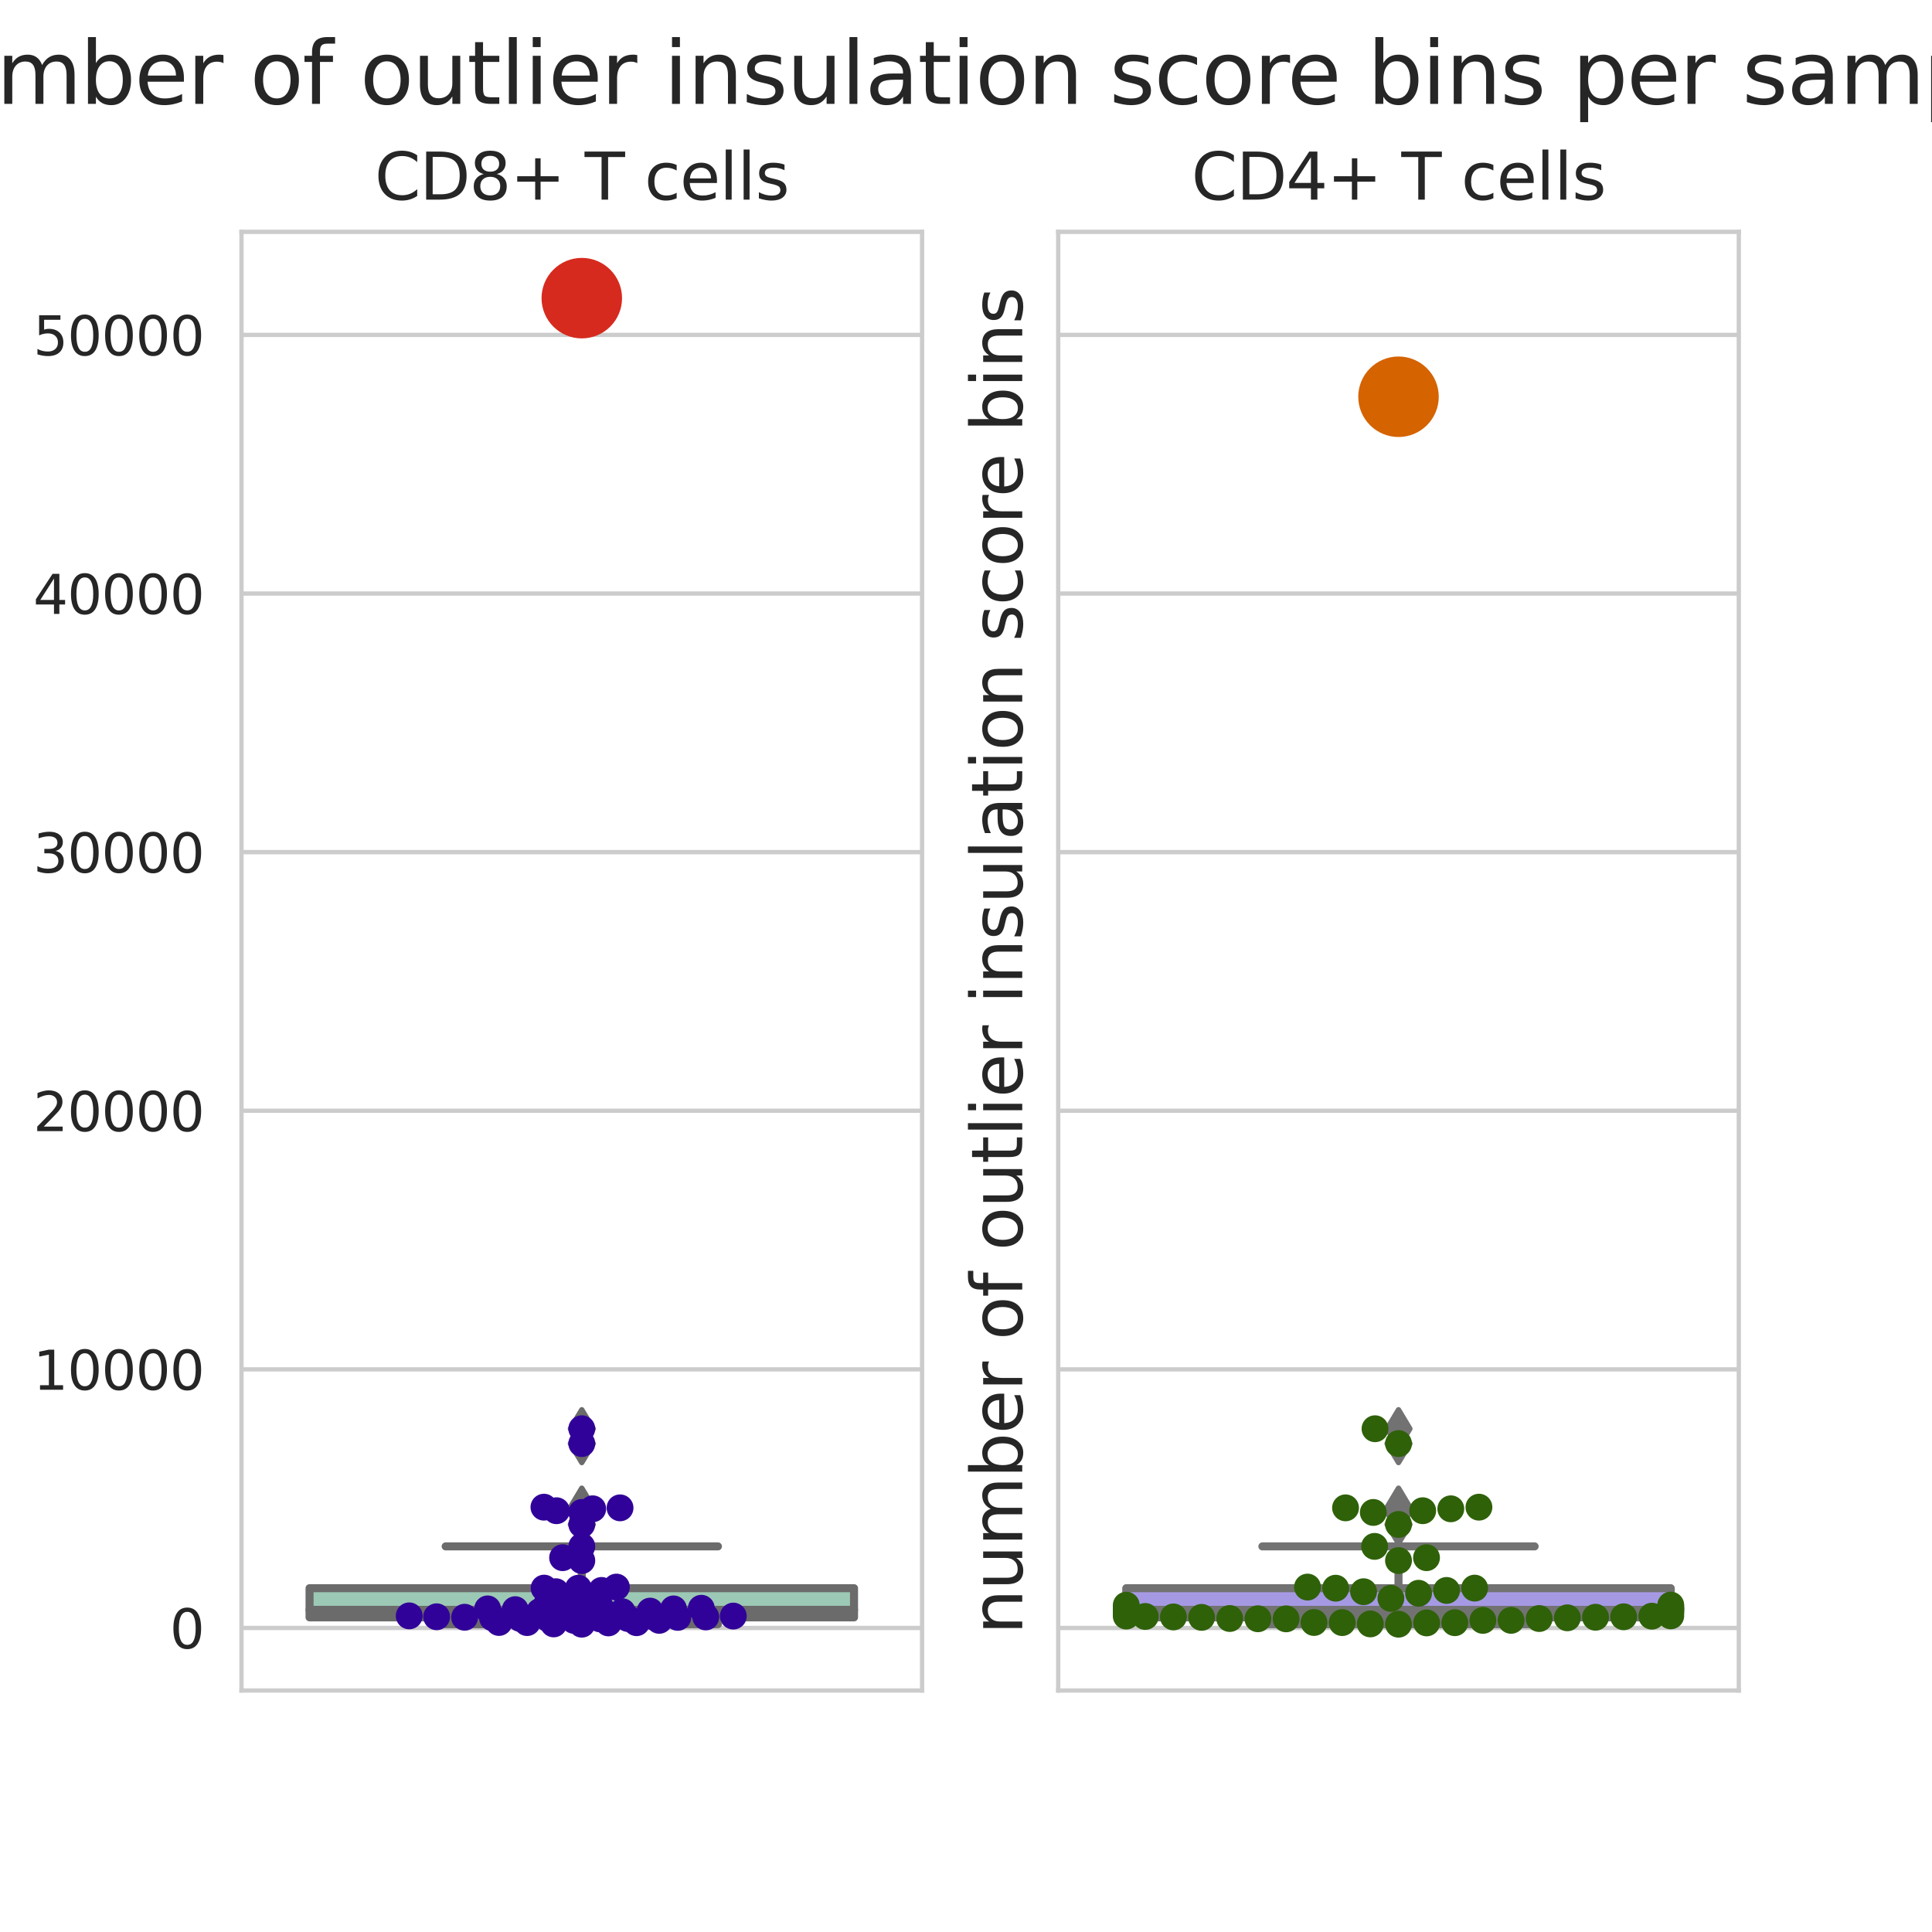 <?xml version="1.0" encoding="utf-8" standalone="no"?>
<!DOCTYPE svg PUBLIC "-//W3C//DTD SVG 1.1//EN"
  "http://www.w3.org/Graphics/SVG/1.1/DTD/svg11.dtd">
<svg xmlns:xlink="http://www.w3.org/1999/xlink" width="360pt" height="360pt" viewBox="0 0 360 360" xmlns="http://www.w3.org/2000/svg" version="1.1">
 <defs>
  <style type="text/css">*{stroke-linejoin: round; stroke-linecap: butt}</style>
 </defs>
 <g id="figure_1">
  <g id="patch_1">
   <path d="M 0 360 
L 360 360 
L 360 0 
L 0 0 
z
" style="fill: #ffffff"/>
  </g>
  <g id="axes_1">
   <g id="patch_2">
    <path d="M 45 315 
L 171.818 315 
L 171.818 43.2 
L 45 43.2 
z
" style="fill: #ffffff"/>
   </g>
   <g id="matplotlib.axis_1">
    <g id="xtick_1"/>
   </g>
   <g id="matplotlib.axis_2">
    <g id="ytick_1">
     <g id="line2d_1">
      <path d="M 45 303.349 
L 171.818 303.349 
" clip-path="url(#pcfc3c766c3)" style="fill: none; stroke: #cccccc; stroke-width: 0.8; stroke-linecap: round"/>
     </g>
     <g id="text_1">
      <!-- 0 -->
      <g style="fill: #262626" transform="translate(31.637 307.148)scale(0.1 -0.1)">
       <defs>
        <path id="DejaVuSans-30" d="M 2034 4250 
Q 1547 4250 1301 3770 
Q 1056 3291 1056 2328 
Q 1056 1369 1301 889 
Q 1547 409 2034 409 
Q 2525 409 2770 889 
Q 3016 1369 3016 2328 
Q 3016 3291 2770 3770 
Q 2525 4250 2034 4250 
z
M 2034 4750 
Q 2819 4750 3233 4129 
Q 3647 3509 3647 2328 
Q 3647 1150 3233 529 
Q 2819 -91 2034 -91 
Q 1250 -91 836 529 
Q 422 1150 422 2328 
Q 422 3509 836 4129 
Q 1250 4750 2034 4750 
z
" transform="scale(0.016)"/>
       </defs>
       <use xlink:href="#DejaVuSans-30"/>
      </g>
     </g>
    </g>
    <g id="ytick_2">
     <g id="line2d_2">
      <path d="M 45 255.161 
L 171.818 255.161 
" clip-path="url(#pcfc3c766c3)" style="fill: none; stroke: #cccccc; stroke-width: 0.8; stroke-linecap: round"/>
     </g>
     <g id="text_2">
      <!-- 10000 -->
      <g style="fill: #262626" transform="translate(6.188 258.96)scale(0.1 -0.1)">
       <defs>
        <path id="DejaVuSans-31" d="M 794 531 
L 1825 531 
L 1825 4091 
L 703 3866 
L 703 4441 
L 1819 4666 
L 2450 4666 
L 2450 531 
L 3481 531 
L 3481 0 
L 794 0 
L 794 531 
z
" transform="scale(0.016)"/>
       </defs>
       <use xlink:href="#DejaVuSans-31"/>
       <use xlink:href="#DejaVuSans-30" x="63.623"/>
       <use xlink:href="#DejaVuSans-30" x="127.246"/>
       <use xlink:href="#DejaVuSans-30" x="190.869"/>
       <use xlink:href="#DejaVuSans-30" x="254.492"/>
      </g>
     </g>
    </g>
    <g id="ytick_3">
     <g id="line2d_3">
      <path d="M 45 206.972 
L 171.818 206.972 
" clip-path="url(#pcfc3c766c3)" style="fill: none; stroke: #cccccc; stroke-width: 0.8; stroke-linecap: round"/>
     </g>
     <g id="text_3">
      <!-- 20000 -->
      <g style="fill: #262626" transform="translate(6.188 210.771)scale(0.1 -0.1)">
       <defs>
        <path id="DejaVuSans-32" d="M 1228 531 
L 3431 531 
L 3431 0 
L 469 0 
L 469 531 
Q 828 903 1448 1529 
Q 2069 2156 2228 2338 
Q 2531 2678 2651 2914 
Q 2772 3150 2772 3378 
Q 2772 3750 2511 3984 
Q 2250 4219 1831 4219 
Q 1534 4219 1204 4116 
Q 875 4013 500 3803 
L 500 4441 
Q 881 4594 1212 4672 
Q 1544 4750 1819 4750 
Q 2544 4750 2975 4387 
Q 3406 4025 3406 3419 
Q 3406 3131 3298 2873 
Q 3191 2616 2906 2266 
Q 2828 2175 2409 1742 
Q 1991 1309 1228 531 
z
" transform="scale(0.016)"/>
       </defs>
       <use xlink:href="#DejaVuSans-32"/>
       <use xlink:href="#DejaVuSans-30" x="63.623"/>
       <use xlink:href="#DejaVuSans-30" x="127.246"/>
       <use xlink:href="#DejaVuSans-30" x="190.869"/>
       <use xlink:href="#DejaVuSans-30" x="254.492"/>
      </g>
     </g>
    </g>
    <g id="ytick_4">
     <g id="line2d_4">
      <path d="M 45 158.784 
L 171.818 158.784 
" clip-path="url(#pcfc3c766c3)" style="fill: none; stroke: #cccccc; stroke-width: 0.8; stroke-linecap: round"/>
     </g>
     <g id="text_4">
      <!-- 30000 -->
      <g style="fill: #262626" transform="translate(6.188 162.583)scale(0.1 -0.1)">
       <defs>
        <path id="DejaVuSans-33" d="M 2597 2516 
Q 3050 2419 3304 2112 
Q 3559 1806 3559 1356 
Q 3559 666 3084 287 
Q 2609 -91 1734 -91 
Q 1441 -91 1130 -33 
Q 819 25 488 141 
L 488 750 
Q 750 597 1062 519 
Q 1375 441 1716 441 
Q 2309 441 2620 675 
Q 2931 909 2931 1356 
Q 2931 1769 2642 2001 
Q 2353 2234 1838 2234 
L 1294 2234 
L 1294 2753 
L 1863 2753 
Q 2328 2753 2575 2939 
Q 2822 3125 2822 3475 
Q 2822 3834 2567 4026 
Q 2313 4219 1838 4219 
Q 1578 4219 1281 4162 
Q 984 4106 628 3988 
L 628 4550 
Q 988 4650 1302 4700 
Q 1616 4750 1894 4750 
Q 2613 4750 3031 4423 
Q 3450 4097 3450 3541 
Q 3450 3153 3228 2886 
Q 3006 2619 2597 2516 
z
" transform="scale(0.016)"/>
       </defs>
       <use xlink:href="#DejaVuSans-33"/>
       <use xlink:href="#DejaVuSans-30" x="63.623"/>
       <use xlink:href="#DejaVuSans-30" x="127.246"/>
       <use xlink:href="#DejaVuSans-30" x="190.869"/>
       <use xlink:href="#DejaVuSans-30" x="254.492"/>
      </g>
     </g>
    </g>
    <g id="ytick_5">
     <g id="line2d_5">
      <path d="M 45 110.595 
L 171.818 110.595 
" clip-path="url(#pcfc3c766c3)" style="fill: none; stroke: #cccccc; stroke-width: 0.8; stroke-linecap: round"/>
     </g>
     <g id="text_5">
      <!-- 40000 -->
      <g style="fill: #262626" transform="translate(6.188 114.395)scale(0.1 -0.1)">
       <defs>
        <path id="DejaVuSans-34" d="M 2419 4116 
L 825 1625 
L 2419 1625 
L 2419 4116 
z
M 2253 4666 
L 3047 4666 
L 3047 1625 
L 3713 1625 
L 3713 1100 
L 3047 1100 
L 3047 0 
L 2419 0 
L 2419 1100 
L 313 1100 
L 313 1709 
L 2253 4666 
z
" transform="scale(0.016)"/>
       </defs>
       <use xlink:href="#DejaVuSans-34"/>
       <use xlink:href="#DejaVuSans-30" x="63.623"/>
       <use xlink:href="#DejaVuSans-30" x="127.246"/>
       <use xlink:href="#DejaVuSans-30" x="190.869"/>
       <use xlink:href="#DejaVuSans-30" x="254.492"/>
      </g>
     </g>
    </g>
    <g id="ytick_6">
     <g id="line2d_6">
      <path d="M 45 62.407 
L 171.818 62.407 
" clip-path="url(#pcfc3c766c3)" style="fill: none; stroke: #cccccc; stroke-width: 0.8; stroke-linecap: round"/>
     </g>
     <g id="text_6">
      <!-- 50000 -->
      <g style="fill: #262626" transform="translate(6.188 66.206)scale(0.1 -0.1)">
       <defs>
        <path id="DejaVuSans-35" d="M 691 4666 
L 3169 4666 
L 3169 4134 
L 1269 4134 
L 1269 2991 
Q 1406 3038 1543 3061 
Q 1681 3084 1819 3084 
Q 2600 3084 3056 2656 
Q 3513 2228 3513 1497 
Q 3513 744 3044 326 
Q 2575 -91 1722 -91 
Q 1428 -91 1123 -41 
Q 819 9 494 109 
L 494 744 
Q 775 591 1075 516 
Q 1375 441 1709 441 
Q 2250 441 2565 725 
Q 2881 1009 2881 1497 
Q 2881 1984 2565 2268 
Q 2250 2553 1709 2553 
Q 1456 2553 1204 2497 
Q 953 2441 691 2322 
L 691 4666 
z
" transform="scale(0.016)"/>
       </defs>
       <use xlink:href="#DejaVuSans-35"/>
       <use xlink:href="#DejaVuSans-30" x="63.623"/>
       <use xlink:href="#DejaVuSans-30" x="127.246"/>
       <use xlink:href="#DejaVuSans-30" x="190.869"/>
       <use xlink:href="#DejaVuSans-30" x="254.492"/>
      </g>
     </g>
    </g>
    <g id="text_7">
     <!-- number of outlier insulation score bins -->
     <g style="fill: #262626" transform="translate(-0.516 304.561)rotate(-90)scale(0.13 -0.13)">
      <defs>
       <path id="DejaVuSans-6e" d="M 3513 2113 
L 3513 0 
L 2938 0 
L 2938 2094 
Q 2938 2591 2744 2837 
Q 2550 3084 2163 3084 
Q 1697 3084 1428 2787 
Q 1159 2491 1159 1978 
L 1159 0 
L 581 0 
L 581 3500 
L 1159 3500 
L 1159 2956 
Q 1366 3272 1645 3428 
Q 1925 3584 2291 3584 
Q 2894 3584 3203 3211 
Q 3513 2838 3513 2113 
z
" transform="scale(0.016)"/>
       <path id="DejaVuSans-75" d="M 544 1381 
L 544 3500 
L 1119 3500 
L 1119 1403 
Q 1119 906 1312 657 
Q 1506 409 1894 409 
Q 2359 409 2629 706 
Q 2900 1003 2900 1516 
L 2900 3500 
L 3475 3500 
L 3475 0 
L 2900 0 
L 2900 538 
Q 2691 219 2414 64 
Q 2138 -91 1772 -91 
Q 1169 -91 856 284 
Q 544 659 544 1381 
z
M 1991 3584 
L 1991 3584 
z
" transform="scale(0.016)"/>
       <path id="DejaVuSans-6d" d="M 3328 2828 
Q 3544 3216 3844 3400 
Q 4144 3584 4550 3584 
Q 5097 3584 5394 3201 
Q 5691 2819 5691 2113 
L 5691 0 
L 5113 0 
L 5113 2094 
Q 5113 2597 4934 2840 
Q 4756 3084 4391 3084 
Q 3944 3084 3684 2787 
Q 3425 2491 3425 1978 
L 3425 0 
L 2847 0 
L 2847 2094 
Q 2847 2600 2669 2842 
Q 2491 3084 2119 3084 
Q 1678 3084 1418 2786 
Q 1159 2488 1159 1978 
L 1159 0 
L 581 0 
L 581 3500 
L 1159 3500 
L 1159 2956 
Q 1356 3278 1631 3431 
Q 1906 3584 2284 3584 
Q 2666 3584 2933 3390 
Q 3200 3197 3328 2828 
z
" transform="scale(0.016)"/>
       <path id="DejaVuSans-62" d="M 3116 1747 
Q 3116 2381 2855 2742 
Q 2594 3103 2138 3103 
Q 1681 3103 1420 2742 
Q 1159 2381 1159 1747 
Q 1159 1113 1420 752 
Q 1681 391 2138 391 
Q 2594 391 2855 752 
Q 3116 1113 3116 1747 
z
M 1159 2969 
Q 1341 3281 1617 3432 
Q 1894 3584 2278 3584 
Q 2916 3584 3314 3078 
Q 3713 2572 3713 1747 
Q 3713 922 3314 415 
Q 2916 -91 2278 -91 
Q 1894 -91 1617 61 
Q 1341 213 1159 525 
L 1159 0 
L 581 0 
L 581 4863 
L 1159 4863 
L 1159 2969 
z
" transform="scale(0.016)"/>
       <path id="DejaVuSans-65" d="M 3597 1894 
L 3597 1613 
L 953 1613 
Q 991 1019 1311 708 
Q 1631 397 2203 397 
Q 2534 397 2845 478 
Q 3156 559 3463 722 
L 3463 178 
Q 3153 47 2828 -22 
Q 2503 -91 2169 -91 
Q 1331 -91 842 396 
Q 353 884 353 1716 
Q 353 2575 817 3079 
Q 1281 3584 2069 3584 
Q 2775 3584 3186 3129 
Q 3597 2675 3597 1894 
z
M 3022 2063 
Q 3016 2534 2758 2815 
Q 2500 3097 2075 3097 
Q 1594 3097 1305 2825 
Q 1016 2553 972 2059 
L 3022 2063 
z
" transform="scale(0.016)"/>
       <path id="DejaVuSans-72" d="M 2631 2963 
Q 2534 3019 2420 3045 
Q 2306 3072 2169 3072 
Q 1681 3072 1420 2755 
Q 1159 2438 1159 1844 
L 1159 0 
L 581 0 
L 581 3500 
L 1159 3500 
L 1159 2956 
Q 1341 3275 1631 3429 
Q 1922 3584 2338 3584 
Q 2397 3584 2469 3576 
Q 2541 3569 2628 3553 
L 2631 2963 
z
" transform="scale(0.016)"/>
       <path id="DejaVuSans-20" transform="scale(0.016)"/>
       <path id="DejaVuSans-6f" d="M 1959 3097 
Q 1497 3097 1228 2736 
Q 959 2375 959 1747 
Q 959 1119 1226 758 
Q 1494 397 1959 397 
Q 2419 397 2687 759 
Q 2956 1122 2956 1747 
Q 2956 2369 2687 2733 
Q 2419 3097 1959 3097 
z
M 1959 3584 
Q 2709 3584 3137 3096 
Q 3566 2609 3566 1747 
Q 3566 888 3137 398 
Q 2709 -91 1959 -91 
Q 1206 -91 779 398 
Q 353 888 353 1747 
Q 353 2609 779 3096 
Q 1206 3584 1959 3584 
z
" transform="scale(0.016)"/>
       <path id="DejaVuSans-66" d="M 2375 4863 
L 2375 4384 
L 1825 4384 
Q 1516 4384 1395 4259 
Q 1275 4134 1275 3809 
L 1275 3500 
L 2222 3500 
L 2222 3053 
L 1275 3053 
L 1275 0 
L 697 0 
L 697 3053 
L 147 3053 
L 147 3500 
L 697 3500 
L 697 3744 
Q 697 4328 969 4595 
Q 1241 4863 1831 4863 
L 2375 4863 
z
" transform="scale(0.016)"/>
       <path id="DejaVuSans-74" d="M 1172 4494 
L 1172 3500 
L 2356 3500 
L 2356 3053 
L 1172 3053 
L 1172 1153 
Q 1172 725 1289 603 
Q 1406 481 1766 481 
L 2356 481 
L 2356 0 
L 1766 0 
Q 1100 0 847 248 
Q 594 497 594 1153 
L 594 3053 
L 172 3053 
L 172 3500 
L 594 3500 
L 594 4494 
L 1172 4494 
z
" transform="scale(0.016)"/>
       <path id="DejaVuSans-6c" d="M 603 4863 
L 1178 4863 
L 1178 0 
L 603 0 
L 603 4863 
z
" transform="scale(0.016)"/>
       <path id="DejaVuSans-69" d="M 603 3500 
L 1178 3500 
L 1178 0 
L 603 0 
L 603 3500 
z
M 603 4863 
L 1178 4863 
L 1178 4134 
L 603 4134 
L 603 4863 
z
" transform="scale(0.016)"/>
       <path id="DejaVuSans-73" d="M 2834 3397 
L 2834 2853 
Q 2591 2978 2328 3040 
Q 2066 3103 1784 3103 
Q 1356 3103 1142 2972 
Q 928 2841 928 2578 
Q 928 2378 1081 2264 
Q 1234 2150 1697 2047 
L 1894 2003 
Q 2506 1872 2764 1633 
Q 3022 1394 3022 966 
Q 3022 478 2636 193 
Q 2250 -91 1575 -91 
Q 1294 -91 989 -36 
Q 684 19 347 128 
L 347 722 
Q 666 556 975 473 
Q 1284 391 1588 391 
Q 1994 391 2212 530 
Q 2431 669 2431 922 
Q 2431 1156 2273 1281 
Q 2116 1406 1581 1522 
L 1381 1569 
Q 847 1681 609 1914 
Q 372 2147 372 2553 
Q 372 3047 722 3315 
Q 1072 3584 1716 3584 
Q 2034 3584 2315 3537 
Q 2597 3491 2834 3397 
z
" transform="scale(0.016)"/>
       <path id="DejaVuSans-61" d="M 2194 1759 
Q 1497 1759 1228 1600 
Q 959 1441 959 1056 
Q 959 750 1161 570 
Q 1363 391 1709 391 
Q 2188 391 2477 730 
Q 2766 1069 2766 1631 
L 2766 1759 
L 2194 1759 
z
M 3341 1997 
L 3341 0 
L 2766 0 
L 2766 531 
Q 2569 213 2275 61 
Q 1981 -91 1556 -91 
Q 1019 -91 701 211 
Q 384 513 384 1019 
Q 384 1609 779 1909 
Q 1175 2209 1959 2209 
L 2766 2209 
L 2766 2266 
Q 2766 2663 2505 2880 
Q 2244 3097 1772 3097 
Q 1472 3097 1187 3025 
Q 903 2953 641 2809 
L 641 3341 
Q 956 3463 1253 3523 
Q 1550 3584 1831 3584 
Q 2591 3584 2966 3190 
Q 3341 2797 3341 1997 
z
" transform="scale(0.016)"/>
       <path id="DejaVuSans-63" d="M 3122 3366 
L 3122 2828 
Q 2878 2963 2633 3030 
Q 2388 3097 2138 3097 
Q 1578 3097 1268 2742 
Q 959 2388 959 1747 
Q 959 1106 1268 751 
Q 1578 397 2138 397 
Q 2388 397 2633 464 
Q 2878 531 3122 666 
L 3122 134 
Q 2881 22 2623 -34 
Q 2366 -91 2075 -91 
Q 1284 -91 818 406 
Q 353 903 353 1747 
Q 353 2603 823 3093 
Q 1294 3584 2113 3584 
Q 2378 3584 2631 3529 
Q 2884 3475 3122 3366 
z
" transform="scale(0.016)"/>
      </defs>
      <use xlink:href="#DejaVuSans-6e"/>
      <use xlink:href="#DejaVuSans-75" x="63.379"/>
      <use xlink:href="#DejaVuSans-6d" x="126.758"/>
      <use xlink:href="#DejaVuSans-62" x="224.17"/>
      <use xlink:href="#DejaVuSans-65" x="287.646"/>
      <use xlink:href="#DejaVuSans-72" x="349.17"/>
      <use xlink:href="#DejaVuSans-20" x="390.283"/>
      <use xlink:href="#DejaVuSans-6f" x="422.07"/>
      <use xlink:href="#DejaVuSans-66" x="483.252"/>
      <use xlink:href="#DejaVuSans-20" x="518.457"/>
      <use xlink:href="#DejaVuSans-6f" x="550.244"/>
      <use xlink:href="#DejaVuSans-75" x="611.426"/>
      <use xlink:href="#DejaVuSans-74" x="674.805"/>
      <use xlink:href="#DejaVuSans-6c" x="714.014"/>
      <use xlink:href="#DejaVuSans-69" x="741.797"/>
      <use xlink:href="#DejaVuSans-65" x="769.58"/>
      <use xlink:href="#DejaVuSans-72" x="831.104"/>
      <use xlink:href="#DejaVuSans-20" x="872.217"/>
      <use xlink:href="#DejaVuSans-69" x="904.004"/>
      <use xlink:href="#DejaVuSans-6e" x="931.787"/>
      <use xlink:href="#DejaVuSans-73" x="995.166"/>
      <use xlink:href="#DejaVuSans-75" x="1047.266"/>
      <use xlink:href="#DejaVuSans-6c" x="1110.645"/>
      <use xlink:href="#DejaVuSans-61" x="1138.428"/>
      <use xlink:href="#DejaVuSans-74" x="1199.707"/>
      <use xlink:href="#DejaVuSans-69" x="1238.916"/>
      <use xlink:href="#DejaVuSans-6f" x="1266.699"/>
      <use xlink:href="#DejaVuSans-6e" x="1327.881"/>
      <use xlink:href="#DejaVuSans-20" x="1391.26"/>
      <use xlink:href="#DejaVuSans-73" x="1423.047"/>
      <use xlink:href="#DejaVuSans-63" x="1475.146"/>
      <use xlink:href="#DejaVuSans-6f" x="1530.127"/>
      <use xlink:href="#DejaVuSans-72" x="1591.309"/>
      <use xlink:href="#DejaVuSans-65" x="1630.172"/>
      <use xlink:href="#DejaVuSans-20" x="1691.695"/>
      <use xlink:href="#DejaVuSans-62" x="1723.482"/>
      <use xlink:href="#DejaVuSans-69" x="1786.959"/>
      <use xlink:href="#DejaVuSans-6e" x="1814.742"/>
      <use xlink:href="#DejaVuSans-73" x="1878.121"/>
     </g>
    </g>
   </g>
   <g id="patch_3">
    <path d="M 57.682 301.373 
L 159.136 301.373 
L 159.136 295.938 
L 57.682 295.938 
L 57.682 301.373 
z
" clip-path="url(#pcfc3c766c3)" style="fill: #9cc9b5; stroke: #6b6b6b; stroke-width: 1.5; stroke-linejoin: miter"/>
   </g>
   <g id="line2d_7">
    <path d="M 108.409 301.373 
L 108.409 302.645 
" clip-path="url(#pcfc3c766c3)" style="fill: none; stroke: #6b6b6b; stroke-width: 1.5; stroke-linecap: round"/>
   </g>
   <g id="line2d_8">
    <path d="M 108.409 295.938 
L 108.409 288.146 
" clip-path="url(#pcfc3c766c3)" style="fill: none; stroke: #6b6b6b; stroke-width: 1.5; stroke-linecap: round"/>
   </g>
   <g id="line2d_9">
    <path d="M 83.045 302.645 
L 133.773 302.645 
" clip-path="url(#pcfc3c766c3)" style="fill: none; stroke: #6b6b6b; stroke-width: 1.5; stroke-linecap: round"/>
   </g>
   <g id="line2d_10">
    <path d="M 83.045 288.146 
L 133.773 288.146 
" clip-path="url(#pcfc3c766c3)" style="fill: none; stroke: #6b6b6b; stroke-width: 1.5; stroke-linecap: round"/>
   </g>
   <g id="line2d_11">
    <defs>
     <path id="mc678ba3798" d="M -0 3.536 
L 2.121 0 
L -0 -3.536 
L -2.121 -0 
z
" style="stroke: #6b6b6b; stroke-linejoin: miter"/>
    </defs>
    <g clip-path="url(#pcfc3c766c3)">
     <use xlink:href="#mc678ba3798" x="108.409" y="280.84" style="fill: #6b6b6b; stroke: #6b6b6b; stroke-linejoin: miter"/>
     <use xlink:href="#mc678ba3798" x="108.409" y="266.225" style="fill: #6b6b6b; stroke: #6b6b6b; stroke-linejoin: miter"/>
     <use xlink:href="#mc678ba3798" x="108.409" y="280.965" style="fill: #6b6b6b; stroke: #6b6b6b; stroke-linejoin: miter"/>
     <use xlink:href="#mc678ba3798" x="108.409" y="284.059" style="fill: #6b6b6b; stroke: #6b6b6b; stroke-linejoin: miter"/>
     <use xlink:href="#mc678ba3798" x="108.409" y="281.144" style="fill: #6b6b6b; stroke: #6b6b6b; stroke-linejoin: miter"/>
     <use xlink:href="#mc678ba3798" x="108.409" y="281.823" style="fill: #6b6b6b; stroke: #6b6b6b; stroke-linejoin: miter"/>
     <use xlink:href="#mc678ba3798" x="108.409" y="268.991" style="fill: #6b6b6b; stroke: #6b6b6b; stroke-linejoin: miter"/>
     <use xlink:href="#mc678ba3798" x="108.409" y="281.5" style="fill: #6b6b6b; stroke: #6b6b6b; stroke-linejoin: miter"/>
    </g>
   </g>
   <g id="line2d_12">
    <path d="M 57.682 299.976 
L 159.136 299.976 
" clip-path="url(#pcfc3c766c3)" style="fill: none; stroke: #6b6b6b; stroke-width: 1.5; stroke-linecap: round"/>
   </g>
   <g id="patch_4">
    <path d="M 45 315 
L 45 43.2 
" style="fill: none; stroke: #cccccc; stroke-width: 0.8; stroke-linejoin: miter; stroke-linecap: square"/>
   </g>
   <g id="patch_5">
    <path d="M 171.818 315 
L 171.818 43.2 
" style="fill: none; stroke: #cccccc; stroke-width: 0.8; stroke-linejoin: miter; stroke-linecap: square"/>
   </g>
   <g id="patch_6">
    <path d="M 45 315 
L 171.818 315 
" style="fill: none; stroke: #cccccc; stroke-width: 0.8; stroke-linejoin: miter; stroke-linecap: square"/>
   </g>
   <g id="patch_7">
    <path d="M 45 43.2 
L 171.818 43.2 
" style="fill: none; stroke: #cccccc; stroke-width: 0.8; stroke-linejoin: miter; stroke-linecap: square"/>
   </g>
   <g id="PathCollection_1">
    <defs>
     <path id="C0_0_6441edb60d" d="M 0 2.5 
C 0.663 2.5 1.299 2.237 1.768 1.768 
C 2.237 1.299 2.5 0.663 2.5 -0 
C 2.5 -0.663 2.237 -1.299 1.768 -1.768 
C 1.299 -2.237 0.663 -2.5 0 -2.5 
C -0.663 -2.5 -1.299 -2.237 -1.768 -1.768 
C -2.237 -1.299 -2.5 -0.663 -2.5 0 
C -2.5 0.663 -2.237 1.299 -1.768 1.768 
C -1.299 2.237 -0.663 2.5 0 2.5 
z
"/>
    </defs>
    <g clip-path="url(#pcfc3c766c3)">
     <use xlink:href="#C0_0_6441edb60d" x="108.409" y="302.645" style="fill: #310299"/>
    </g>
    <g clip-path="url(#pcfc3c766c3)">
     <use xlink:href="#C0_0_6441edb60d" x="103.173" y="302.592" style="fill: #310299"/>
    </g>
    <g clip-path="url(#pcfc3c766c3)">
     <use xlink:href="#C0_0_6441edb60d" x="113.371" y="302.405" style="fill: #310299"/>
    </g>
    <g clip-path="url(#pcfc3c766c3)">
     <use xlink:href="#C0_0_6441edb60d" x="118.613" y="302.366" style="fill: #310299"/>
    </g>
    <g clip-path="url(#pcfc3c766c3)">
     <use xlink:href="#C0_0_6441edb60d" x="98.223" y="302.347" style="fill: #310299"/>
    </g>
    <g clip-path="url(#pcfc3c766c3)">
     <use xlink:href="#C0_0_6441edb60d" x="92.975" y="302.327" style="fill: #310299"/>
    </g>
    <g clip-path="url(#pcfc3c766c3)">
     <use xlink:href="#C0_0_6441edb60d" x="106.96" y="301.937" style="fill: #310299"/>
    </g>
    <g clip-path="url(#pcfc3c766c3)">
     <use xlink:href="#C0_0_6441edb60d" x="122.833" y="301.927" style="fill: #310299"/>
    </g>
    <g clip-path="url(#pcfc3c766c3)">
     <use xlink:href="#C0_0_6441edb60d" x="111.789" y="301.648" style="fill: #310299"/>
    </g>
    <g clip-path="url(#pcfc3c766c3)">
     <use xlink:href="#C0_0_6441edb60d" x="102.176" y="301.633" style="fill: #310299"/>
    </g>
    <g clip-path="url(#pcfc3c766c3)">
     <use xlink:href="#C0_0_6441edb60d" x="117.023" y="301.59" style="fill: #310299"/>
    </g>
    <g clip-path="url(#pcfc3c766c3)">
     <use xlink:href="#C0_0_6441edb60d" x="96.938" y="301.585" style="fill: #310299"/>
    </g>
    <g clip-path="url(#pcfc3c766c3)">
     <use xlink:href="#C0_0_6441edb60d" x="91.77" y="301.455" style="fill: #310299"/>
    </g>
    <g clip-path="url(#pcfc3c766c3)">
     <use xlink:href="#C0_0_6441edb60d" x="126.294" y="301.373" style="fill: #310299"/>
    </g>
    <g clip-path="url(#pcfc3c766c3)">
     <use xlink:href="#C0_0_6441edb60d" x="86.575" y="301.349" style="fill: #310299"/>
    </g>
    <g clip-path="url(#pcfc3c766c3)">
     <use xlink:href="#C0_0_6441edb60d" x="131.511" y="301.291" style="fill: #310299"/>
    </g>
    <g clip-path="url(#pcfc3c766c3)">
     <use xlink:href="#C0_0_6441edb60d" x="81.361" y="301.262" style="fill: #310299"/>
    </g>
    <g clip-path="url(#pcfc3c766c3)">
     <use xlink:href="#C0_0_6441edb60d" x="107.595" y="301.205" style="fill: #310299"/>
    </g>
    <g clip-path="url(#pcfc3c766c3)">
     <use xlink:href="#C0_0_6441edb60d" x="121.243" y="301.152" style="fill: #310299"/>
    </g>
    <g clip-path="url(#pcfc3c766c3)">
     <use xlink:href="#C0_0_6441edb60d" x="136.638" y="301.132" style="fill: #310299"/>
    </g>
    <g clip-path="url(#pcfc3c766c3)">
     <use xlink:href="#C0_0_6441edb60d" x="76.25" y="301.094" style="fill: #310299"/>
    </g>
    <g clip-path="url(#pcfc3c766c3)">
     <use xlink:href="#C0_0_6441edb60d" x="111.538" y="300.718" style="fill: #310299"/>
    </g>
    <g clip-path="url(#pcfc3c766c3)">
     <use xlink:href="#C0_0_6441edb60d" x="105.562" y="300.525" style="fill: #310299"/>
    </g>
    <g clip-path="url(#pcfc3c766c3)">
     <use xlink:href="#C0_0_6441edb60d" x="115.947" y="300.318" style="fill: #310299"/>
    </g>
    <g clip-path="url(#pcfc3c766c3)">
     <use xlink:href="#C0_0_6441edb60d" x="100.544" y="300.308" style="fill: #310299"/>
    </g>
    <g clip-path="url(#pcfc3c766c3)">
     <use xlink:href="#C0_0_6441edb60d" x="121.138" y="300.207" style="fill: #310299"/>
    </g>
    <g clip-path="url(#pcfc3c766c3)">
     <use xlink:href="#C0_0_6441edb60d" x="109.062" y="299.976" style="fill: #310299"/>
    </g>
    <g clip-path="url(#pcfc3c766c3)">
     <use xlink:href="#C0_0_6441edb60d" x="96.008" y="299.937" style="fill: #310299"/>
    </g>
    <g clip-path="url(#pcfc3c766c3)">
     <use xlink:href="#C0_0_6441edb60d" x="125.502" y="299.798" style="fill: #310299"/>
    </g>
    <g clip-path="url(#pcfc3c766c3)">
     <use xlink:href="#C0_0_6441edb60d" x="90.86" y="299.793" style="fill: #310299"/>
    </g>
    <g clip-path="url(#pcfc3c766c3)">
     <use xlink:href="#C0_0_6441edb60d" x="104.066" y="299.749" style="fill: #310299"/>
    </g>
    <g clip-path="url(#pcfc3c766c3)">
     <use xlink:href="#C0_0_6441edb60d" x="130.682" y="299.677" style="fill: #310299"/>
    </g>
    <g clip-path="url(#pcfc3c766c3)">
     <use xlink:href="#C0_0_6441edb60d" x="111.827" y="299.349" style="fill: #310299"/>
    </g>
    <g clip-path="url(#pcfc3c766c3)">
     <use xlink:href="#C0_0_6441edb60d" x="106.866" y="299.108" style="fill: #310299"/>
    </g>
    <g clip-path="url(#pcfc3c766c3)">
     <use xlink:href="#C0_0_6441edb60d" x="101.803" y="299.084" style="fill: #310299"/>
    </g>
    <g clip-path="url(#pcfc3c766c3)">
     <use xlink:href="#C0_0_6441edb60d" x="108.409" y="297.831" style="fill: #310299"/>
    </g>
    <g clip-path="url(#pcfc3c766c3)">
     <use xlink:href="#C0_0_6441edb60d" x="108.409" y="296.882" style="fill: #310299"/>
    </g>
    <g clip-path="url(#pcfc3c766c3)">
     <use xlink:href="#C0_0_6441edb60d" x="103.58" y="296.593" style="fill: #310299"/>
    </g>
    <g clip-path="url(#pcfc3c766c3)">
     <use xlink:href="#C0_0_6441edb60d" x="112.092" y="296.357" style="fill: #310299"/>
    </g>
    <g clip-path="url(#pcfc3c766c3)">
     <use xlink:href="#C0_0_6441edb60d" x="107.774" y="295.938" style="fill: #310299"/>
    </g>
    <g clip-path="url(#pcfc3c766c3)">
     <use xlink:href="#C0_0_6441edb60d" x="101.39" y="295.923" style="fill: #310299"/>
    </g>
    <g clip-path="url(#pcfc3c766c3)">
     <use xlink:href="#C0_0_6441edb60d" x="114.857" y="295.73" style="fill: #310299"/>
    </g>
    <g clip-path="url(#pcfc3c766c3)">
     <use xlink:href="#C0_0_6441edb60d" x="108.409" y="290.791" style="fill: #310299"/>
    </g>
    <g clip-path="url(#pcfc3c766c3)">
     <use xlink:href="#C0_0_6441edb60d" x="104.834" y="290.251" style="fill: #310299"/>
    </g>
    <g clip-path="url(#pcfc3c766c3)">
     <use xlink:href="#C0_0_6441edb60d" x="108.409" y="288.146" style="fill: #310299"/>
    </g>
    <g clip-path="url(#pcfc3c766c3)">
     <use xlink:href="#C0_0_6441edb60d" x="108.409" y="284.059" style="fill: #310299"/>
    </g>
    <g clip-path="url(#pcfc3c766c3)">
     <use xlink:href="#C0_0_6441edb60d" x="108.409" y="281.823" style="fill: #310299"/>
    </g>
    <g clip-path="url(#pcfc3c766c3)">
     <use xlink:href="#C0_0_6441edb60d" x="103.69" y="281.5" style="fill: #310299"/>
    </g>
    <g clip-path="url(#pcfc3c766c3)">
     <use xlink:href="#C0_0_6441edb60d" x="110.443" y="281.144" style="fill: #310299"/>
    </g>
    <g clip-path="url(#pcfc3c766c3)">
     <use xlink:href="#C0_0_6441edb60d" x="115.537" y="280.965" style="fill: #310299"/>
    </g>
    <g clip-path="url(#pcfc3c766c3)">
     <use xlink:href="#C0_0_6441edb60d" x="101.356" y="280.84" style="fill: #310299"/>
    </g>
    <g clip-path="url(#pcfc3c766c3)">
     <use xlink:href="#C0_0_6441edb60d" x="108.409" y="268.991" style="fill: #310299"/>
    </g>
    <g clip-path="url(#pcfc3c766c3)">
     <use xlink:href="#C0_0_6441edb60d" x="108.409" y="266.225" style="fill: #310299"/>
    </g>
   </g>
   <g id="PathCollection_2">
    <defs>
     <path id="m3f09882736" d="M 0 7.5 
C 1.989 7.5 3.897 6.71 5.303 5.303 
C 6.71 3.897 7.5 1.989 7.5 0 
C 7.5 -1.989 6.71 -3.897 5.303 -5.303 
C 3.897 -6.71 1.989 -7.5 0 -7.5 
C -1.989 -7.5 -3.897 -6.71 -5.303 -5.303 
C -6.71 -3.897 -7.5 -1.989 -7.5 0 
C -7.5 1.989 -6.71 3.897 -5.303 5.303 
C -3.897 6.71 -1.989 7.5 0 7.5 
z
"/>
    </defs>
    <g clip-path="url(#pcfc3c766c3)">
     <use xlink:href="#m3f09882736" x="108.409" y="55.555" style="fill: #d62a1e"/>
    </g>
   </g>
   <g id="text_8">
    <!-- CD8+ T cells -->
    <g style="fill: #262626" transform="translate(69.825 37.2)scale(0.12 -0.12)">
     <defs>
      <path id="DejaVuSans-43" d="M 4122 4306 
L 4122 3641 
Q 3803 3938 3442 4084 
Q 3081 4231 2675 4231 
Q 1875 4231 1450 3742 
Q 1025 3253 1025 2328 
Q 1025 1406 1450 917 
Q 1875 428 2675 428 
Q 3081 428 3442 575 
Q 3803 722 4122 1019 
L 4122 359 
Q 3791 134 3420 21 
Q 3050 -91 2638 -91 
Q 1578 -91 968 557 
Q 359 1206 359 2328 
Q 359 3453 968 4101 
Q 1578 4750 2638 4750 
Q 3056 4750 3426 4639 
Q 3797 4528 4122 4306 
z
" transform="scale(0.016)"/>
      <path id="DejaVuSans-44" d="M 1259 4147 
L 1259 519 
L 2022 519 
Q 2988 519 3436 956 
Q 3884 1394 3884 2338 
Q 3884 3275 3436 3711 
Q 2988 4147 2022 4147 
L 1259 4147 
z
M 628 4666 
L 1925 4666 
Q 3281 4666 3915 4102 
Q 4550 3538 4550 2338 
Q 4550 1131 3912 565 
Q 3275 0 1925 0 
L 628 0 
L 628 4666 
z
" transform="scale(0.016)"/>
      <path id="DejaVuSans-38" d="M 2034 2216 
Q 1584 2216 1326 1975 
Q 1069 1734 1069 1313 
Q 1069 891 1326 650 
Q 1584 409 2034 409 
Q 2484 409 2743 651 
Q 3003 894 3003 1313 
Q 3003 1734 2745 1975 
Q 2488 2216 2034 2216 
z
M 1403 2484 
Q 997 2584 770 2862 
Q 544 3141 544 3541 
Q 544 4100 942 4425 
Q 1341 4750 2034 4750 
Q 2731 4750 3128 4425 
Q 3525 4100 3525 3541 
Q 3525 3141 3298 2862 
Q 3072 2584 2669 2484 
Q 3125 2378 3379 2068 
Q 3634 1759 3634 1313 
Q 3634 634 3220 271 
Q 2806 -91 2034 -91 
Q 1263 -91 848 271 
Q 434 634 434 1313 
Q 434 1759 690 2068 
Q 947 2378 1403 2484 
z
M 1172 3481 
Q 1172 3119 1398 2916 
Q 1625 2713 2034 2713 
Q 2441 2713 2670 2916 
Q 2900 3119 2900 3481 
Q 2900 3844 2670 4047 
Q 2441 4250 2034 4250 
Q 1625 4250 1398 4047 
Q 1172 3844 1172 3481 
z
" transform="scale(0.016)"/>
      <path id="DejaVuSans-2b" d="M 2944 4013 
L 2944 2272 
L 4684 2272 
L 4684 1741 
L 2944 1741 
L 2944 0 
L 2419 0 
L 2419 1741 
L 678 1741 
L 678 2272 
L 2419 2272 
L 2419 4013 
L 2944 4013 
z
" transform="scale(0.016)"/>
      <path id="DejaVuSans-54" d="M -19 4666 
L 3928 4666 
L 3928 4134 
L 2272 4134 
L 2272 0 
L 1638 0 
L 1638 4134 
L -19 4134 
L -19 4666 
z
" transform="scale(0.016)"/>
     </defs>
     <use xlink:href="#DejaVuSans-43"/>
     <use xlink:href="#DejaVuSans-44" x="69.824"/>
     <use xlink:href="#DejaVuSans-38" x="146.826"/>
     <use xlink:href="#DejaVuSans-2b" x="210.449"/>
     <use xlink:href="#DejaVuSans-20" x="294.238"/>
     <use xlink:href="#DejaVuSans-54" x="326.025"/>
     <use xlink:href="#DejaVuSans-20" x="387.109"/>
     <use xlink:href="#DejaVuSans-63" x="418.896"/>
     <use xlink:href="#DejaVuSans-65" x="473.877"/>
     <use xlink:href="#DejaVuSans-6c" x="535.4"/>
     <use xlink:href="#DejaVuSans-6c" x="563.184"/>
     <use xlink:href="#DejaVuSans-73" x="590.967"/>
    </g>
   </g>
  </g>
  <g id="axes_2">
   <g id="patch_8">
    <path d="M 197.182 315 
L 324 315 
L 324 43.2 
L 197.182 43.2 
z
" style="fill: #ffffff"/>
   </g>
   <g id="matplotlib.axis_3">
    <g id="xtick_2"/>
   </g>
   <g id="matplotlib.axis_4">
    <g id="ytick_7">
     <g id="line2d_13">
      <path d="M 197.182 303.349 
L 324 303.349 
" clip-path="url(#pd7f1a909a3)" style="fill: none; stroke: #cccccc; stroke-width: 0.8; stroke-linecap: round"/>
     </g>
    </g>
    <g id="ytick_8">
     <g id="line2d_14">
      <path d="M 197.182 255.161 
L 324 255.161 
" clip-path="url(#pd7f1a909a3)" style="fill: none; stroke: #cccccc; stroke-width: 0.8; stroke-linecap: round"/>
     </g>
    </g>
    <g id="ytick_9">
     <g id="line2d_15">
      <path d="M 197.182 206.972 
L 324 206.972 
" clip-path="url(#pd7f1a909a3)" style="fill: none; stroke: #cccccc; stroke-width: 0.8; stroke-linecap: round"/>
     </g>
    </g>
    <g id="ytick_10">
     <g id="line2d_16">
      <path d="M 197.182 158.784 
L 324 158.784 
" clip-path="url(#pd7f1a909a3)" style="fill: none; stroke: #cccccc; stroke-width: 0.8; stroke-linecap: round"/>
     </g>
    </g>
    <g id="ytick_11">
     <g id="line2d_17">
      <path d="M 197.182 110.595 
L 324 110.595 
" clip-path="url(#pd7f1a909a3)" style="fill: none; stroke: #cccccc; stroke-width: 0.8; stroke-linecap: round"/>
     </g>
    </g>
    <g id="ytick_12">
     <g id="line2d_18">
      <path d="M 197.182 62.407 
L 324 62.407 
" clip-path="url(#pd7f1a909a3)" style="fill: none; stroke: #cccccc; stroke-width: 0.8; stroke-linecap: round"/>
     </g>
    </g>
    <g id="text_9">
     <!-- number of outlier insulation score bins -->
     <g style="fill: #262626" transform="translate(190.478 304.561)rotate(-90)scale(0.13 -0.13)">
      <use xlink:href="#DejaVuSans-6e"/>
      <use xlink:href="#DejaVuSans-75" x="63.379"/>
      <use xlink:href="#DejaVuSans-6d" x="126.758"/>
      <use xlink:href="#DejaVuSans-62" x="224.17"/>
      <use xlink:href="#DejaVuSans-65" x="287.646"/>
      <use xlink:href="#DejaVuSans-72" x="349.17"/>
      <use xlink:href="#DejaVuSans-20" x="390.283"/>
      <use xlink:href="#DejaVuSans-6f" x="422.07"/>
      <use xlink:href="#DejaVuSans-66" x="483.252"/>
      <use xlink:href="#DejaVuSans-20" x="518.457"/>
      <use xlink:href="#DejaVuSans-6f" x="550.244"/>
      <use xlink:href="#DejaVuSans-75" x="611.426"/>
      <use xlink:href="#DejaVuSans-74" x="674.805"/>
      <use xlink:href="#DejaVuSans-6c" x="714.014"/>
      <use xlink:href="#DejaVuSans-69" x="741.797"/>
      <use xlink:href="#DejaVuSans-65" x="769.58"/>
      <use xlink:href="#DejaVuSans-72" x="831.104"/>
      <use xlink:href="#DejaVuSans-20" x="872.217"/>
      <use xlink:href="#DejaVuSans-69" x="904.004"/>
      <use xlink:href="#DejaVuSans-6e" x="931.787"/>
      <use xlink:href="#DejaVuSans-73" x="995.166"/>
      <use xlink:href="#DejaVuSans-75" x="1047.266"/>
      <use xlink:href="#DejaVuSans-6c" x="1110.645"/>
      <use xlink:href="#DejaVuSans-61" x="1138.428"/>
      <use xlink:href="#DejaVuSans-74" x="1199.707"/>
      <use xlink:href="#DejaVuSans-69" x="1238.916"/>
      <use xlink:href="#DejaVuSans-6f" x="1266.699"/>
      <use xlink:href="#DejaVuSans-6e" x="1327.881"/>
      <use xlink:href="#DejaVuSans-20" x="1391.26"/>
      <use xlink:href="#DejaVuSans-73" x="1423.047"/>
      <use xlink:href="#DejaVuSans-63" x="1475.146"/>
      <use xlink:href="#DejaVuSans-6f" x="1530.127"/>
      <use xlink:href="#DejaVuSans-72" x="1591.309"/>
      <use xlink:href="#DejaVuSans-65" x="1630.172"/>
      <use xlink:href="#DejaVuSans-20" x="1691.695"/>
      <use xlink:href="#DejaVuSans-62" x="1723.482"/>
      <use xlink:href="#DejaVuSans-69" x="1786.959"/>
      <use xlink:href="#DejaVuSans-6e" x="1814.742"/>
      <use xlink:href="#DejaVuSans-73" x="1878.121"/>
     </g>
    </g>
   </g>
   <g id="patch_9">
    <path d="M 209.864 301.373 
L 311.318 301.373 
L 311.318 295.938 
L 209.864 295.938 
L 209.864 301.373 
z
" clip-path="url(#pd7f1a909a3)" style="fill: #a699e4; stroke: #727272; stroke-width: 1.5; stroke-linejoin: miter"/>
   </g>
   <g id="line2d_19">
    <path d="M 260.591 301.373 
L 260.591 302.645 
" clip-path="url(#pd7f1a909a3)" style="fill: none; stroke: #727272; stroke-width: 1.5; stroke-linecap: round"/>
   </g>
   <g id="line2d_20">
    <path d="M 260.591 295.938 
L 260.591 288.146 
" clip-path="url(#pd7f1a909a3)" style="fill: none; stroke: #727272; stroke-width: 1.5; stroke-linecap: round"/>
   </g>
   <g id="line2d_21">
    <path d="M 235.227 302.645 
L 285.955 302.645 
" clip-path="url(#pd7f1a909a3)" style="fill: none; stroke: #727272; stroke-width: 1.5; stroke-linecap: round"/>
   </g>
   <g id="line2d_22">
    <path d="M 235.227 288.146 
L 285.955 288.146 
" clip-path="url(#pd7f1a909a3)" style="fill: none; stroke: #727272; stroke-width: 1.5; stroke-linecap: round"/>
   </g>
   <g id="line2d_23">
    <defs>
     <path id="ma51f155d26" d="M -0 3.536 
L 2.121 0 
L -0 -3.536 
L -2.121 -0 
z
" style="stroke: #727272; stroke-linejoin: miter"/>
    </defs>
    <g clip-path="url(#pd7f1a909a3)">
     <use xlink:href="#ma51f155d26" x="260.591" y="280.84" style="fill: #727272; stroke: #727272; stroke-linejoin: miter"/>
     <use xlink:href="#ma51f155d26" x="260.591" y="266.225" style="fill: #727272; stroke: #727272; stroke-linejoin: miter"/>
     <use xlink:href="#ma51f155d26" x="260.591" y="280.965" style="fill: #727272; stroke: #727272; stroke-linejoin: miter"/>
     <use xlink:href="#ma51f155d26" x="260.591" y="284.059" style="fill: #727272; stroke: #727272; stroke-linejoin: miter"/>
     <use xlink:href="#ma51f155d26" x="260.591" y="281.144" style="fill: #727272; stroke: #727272; stroke-linejoin: miter"/>
     <use xlink:href="#ma51f155d26" x="260.591" y="281.823" style="fill: #727272; stroke: #727272; stroke-linejoin: miter"/>
     <use xlink:href="#ma51f155d26" x="260.591" y="268.991" style="fill: #727272; stroke: #727272; stroke-linejoin: miter"/>
     <use xlink:href="#ma51f155d26" x="260.591" y="281.5" style="fill: #727272; stroke: #727272; stroke-linejoin: miter"/>
    </g>
   </g>
   <g id="line2d_24">
    <path d="M 209.864 299.976 
L 311.318 299.976 
" clip-path="url(#pd7f1a909a3)" style="fill: none; stroke: #727272; stroke-width: 1.5; stroke-linecap: round"/>
   </g>
   <g id="patch_10">
    <path d="M 197.182 315 
L 197.182 43.2 
" style="fill: none; stroke: #cccccc; stroke-width: 0.8; stroke-linejoin: miter; stroke-linecap: square"/>
   </g>
   <g id="patch_11">
    <path d="M 324 315 
L 324 43.2 
" style="fill: none; stroke: #cccccc; stroke-width: 0.8; stroke-linejoin: miter; stroke-linecap: square"/>
   </g>
   <g id="patch_12">
    <path d="M 197.182 315 
L 324 315 
" style="fill: none; stroke: #cccccc; stroke-width: 0.8; stroke-linejoin: miter; stroke-linecap: square"/>
   </g>
   <g id="patch_13">
    <path d="M 197.182 43.2 
L 324 43.2 
" style="fill: none; stroke: #cccccc; stroke-width: 0.8; stroke-linejoin: miter; stroke-linecap: square"/>
   </g>
   <g id="PathCollection_3">
    <defs>
     <path id="C1_0_3eac2100b5" d="M 0 2.5 
C 0.663 2.5 1.299 2.237 1.768 1.768 
C 2.237 1.299 2.5 0.663 2.5 -0 
C 2.5 -0.663 2.237 -1.299 1.768 -1.768 
C 1.299 -2.237 0.663 -2.5 0 -2.5 
C -0.663 -2.5 -1.299 -2.237 -1.768 -1.768 
C -2.237 -1.299 -2.5 -0.663 -2.5 0 
C -2.5 0.663 -2.237 1.299 -1.768 1.768 
C -1.299 2.237 -0.663 2.5 0 2.5 
z
"/>
    </defs>
    <g clip-path="url(#pd7f1a909a3)">
     <use xlink:href="#C1_0_3eac2100b5" x="260.591" y="302.645" style="fill: #2f6109"/>
    </g>
    <g clip-path="url(#pd7f1a909a3)">
     <use xlink:href="#C1_0_3eac2100b5" x="255.341" y="302.592" style="fill: #2f6109"/>
    </g>
    <g clip-path="url(#pd7f1a909a3)">
     <use xlink:href="#C1_0_3eac2100b5" x="265.835" y="302.405" style="fill: #2f6109"/>
    </g>
    <g clip-path="url(#pd7f1a909a3)">
     <use xlink:href="#C1_0_3eac2100b5" x="271.085" y="302.366" style="fill: #2f6109"/>
    </g>
    <g clip-path="url(#pd7f1a909a3)">
     <use xlink:href="#C1_0_3eac2100b5" x="250.098" y="302.347" style="fill: #2f6109"/>
    </g>
    <g clip-path="url(#pd7f1a909a3)">
     <use xlink:href="#C1_0_3eac2100b5" x="244.848" y="302.327" style="fill: #2f6109"/>
    </g>
    <g clip-path="url(#pd7f1a909a3)">
     <use xlink:href="#C1_0_3eac2100b5" x="276.315" y="301.937" style="fill: #2f6109"/>
    </g>
    <g clip-path="url(#pd7f1a909a3)">
     <use xlink:href="#C1_0_3eac2100b5" x="281.565" y="301.927" style="fill: #2f6109"/>
    </g>
    <g clip-path="url(#pd7f1a909a3)">
     <use xlink:href="#C1_0_3eac2100b5" x="239.646" y="301.648" style="fill: #2f6109"/>
    </g>
    <g clip-path="url(#pd7f1a909a3)">
     <use xlink:href="#C1_0_3eac2100b5" x="234.396" y="301.633" style="fill: #2f6109"/>
    </g>
    <g clip-path="url(#pd7f1a909a3)">
     <use xlink:href="#C1_0_3eac2100b5" x="286.803" y="301.59" style="fill: #2f6109"/>
    </g>
    <g clip-path="url(#pd7f1a909a3)">
     <use xlink:href="#C1_0_3eac2100b5" x="229.147" y="301.585" style="fill: #2f6109"/>
    </g>
    <g clip-path="url(#pd7f1a909a3)">
     <use xlink:href="#C1_0_3eac2100b5" x="292.051" y="301.455" style="fill: #2f6109"/>
    </g>
    <g clip-path="url(#pd7f1a909a3)">
     <use xlink:href="#C1_0_3eac2100b5" x="223.901" y="301.373" style="fill: #2f6109"/>
    </g>
    <g clip-path="url(#pd7f1a909a3)">
     <use xlink:href="#C1_0_3eac2100b5" x="297.3" y="301.349" style="fill: #2f6109"/>
    </g>
    <g clip-path="url(#pd7f1a909a3)">
     <use xlink:href="#C1_0_3eac2100b5" x="218.652" y="301.291" style="fill: #2f6109"/>
    </g>
    <g clip-path="url(#pd7f1a909a3)">
     <use xlink:href="#C1_0_3eac2100b5" x="302.549" y="301.262" style="fill: #2f6109"/>
    </g>
    <g clip-path="url(#pd7f1a909a3)">
     <use xlink:href="#C1_0_3eac2100b5" x="213.403" y="301.205" style="fill: #2f6109"/>
    </g>
    <g clip-path="url(#pd7f1a909a3)">
     <use xlink:href="#C1_0_3eac2100b5" x="307.798" y="301.152" style="fill: #2f6109"/>
    </g>
    <g clip-path="url(#pd7f1a909a3)">
     <use xlink:href="#C1_0_3eac2100b5" x="209.864" y="301.132" style="fill: #2f6109"/>
    </g>
    <g clip-path="url(#pd7f1a909a3)">
     <use xlink:href="#C1_0_3eac2100b5" x="311.318" y="301.094" style="fill: #2f6109"/>
    </g>
    <g clip-path="url(#pd7f1a909a3)">
     <use xlink:href="#C1_0_3eac2100b5" x="209.864" y="300.718" style="fill: #2f6109"/>
    </g>
    <g clip-path="url(#pd7f1a909a3)">
     <use xlink:href="#C1_0_3eac2100b5" x="311.318" y="300.525" style="fill: #2f6109"/>
    </g>
    <g clip-path="url(#pd7f1a909a3)">
     <use xlink:href="#C1_0_3eac2100b5" x="209.864" y="300.318" style="fill: #2f6109"/>
    </g>
    <g clip-path="url(#pd7f1a909a3)">
     <use xlink:href="#C1_0_3eac2100b5" x="311.318" y="300.308" style="fill: #2f6109"/>
    </g>
    <g clip-path="url(#pd7f1a909a3)">
     <use xlink:href="#C1_0_3eac2100b5" x="209.864" y="300.207" style="fill: #2f6109"/>
    </g>
    <g clip-path="url(#pd7f1a909a3)">
     <use xlink:href="#C1_0_3eac2100b5" x="311.318" y="299.976" style="fill: #2f6109"/>
    </g>
    <g clip-path="url(#pd7f1a909a3)">
     <use xlink:href="#C1_0_3eac2100b5" x="209.864" y="299.937" style="fill: #2f6109"/>
    </g>
    <g clip-path="url(#pd7f1a909a3)">
     <use xlink:href="#C1_0_3eac2100b5" x="311.318" y="299.798" style="fill: #2f6109"/>
    </g>
    <g clip-path="url(#pd7f1a909a3)">
     <use xlink:href="#C1_0_3eac2100b5" x="209.864" y="299.793" style="fill: #2f6109"/>
    </g>
    <g clip-path="url(#pd7f1a909a3)">
     <use xlink:href="#C1_0_3eac2100b5" x="311.318" y="299.749" style="fill: #2f6109"/>
    </g>
    <g clip-path="url(#pd7f1a909a3)">
     <use xlink:href="#C1_0_3eac2100b5" x="209.864" y="299.677" style="fill: #2f6109"/>
    </g>
    <g clip-path="url(#pd7f1a909a3)">
     <use xlink:href="#C1_0_3eac2100b5" x="311.318" y="299.349" style="fill: #2f6109"/>
    </g>
    <g clip-path="url(#pd7f1a909a3)">
     <use xlink:href="#C1_0_3eac2100b5" x="209.864" y="299.108" style="fill: #2f6109"/>
    </g>
    <g clip-path="url(#pd7f1a909a3)">
     <use xlink:href="#C1_0_3eac2100b5" x="311.318" y="299.084" style="fill: #2f6109"/>
    </g>
    <g clip-path="url(#pd7f1a909a3)">
     <use xlink:href="#C1_0_3eac2100b5" x="259.172" y="297.831" style="fill: #2f6109"/>
    </g>
    <g clip-path="url(#pd7f1a909a3)">
     <use xlink:href="#C1_0_3eac2100b5" x="264.327" y="296.882" style="fill: #2f6109"/>
    </g>
    <g clip-path="url(#pd7f1a909a3)">
     <use xlink:href="#C1_0_3eac2100b5" x="254.086" y="296.593" style="fill: #2f6109"/>
    </g>
    <g clip-path="url(#pd7f1a909a3)">
     <use xlink:href="#C1_0_3eac2100b5" x="269.548" y="296.357" style="fill: #2f6109"/>
    </g>
    <g clip-path="url(#pd7f1a909a3)">
     <use xlink:href="#C1_0_3eac2100b5" x="248.881" y="295.938" style="fill: #2f6109"/>
    </g>
    <g clip-path="url(#pd7f1a909a3)">
     <use xlink:href="#C1_0_3eac2100b5" x="274.778" y="295.923" style="fill: #2f6109"/>
    </g>
    <g clip-path="url(#pd7f1a909a3)">
     <use xlink:href="#C1_0_3eac2100b5" x="243.636" y="295.73" style="fill: #2f6109"/>
    </g>
    <g clip-path="url(#pd7f1a909a3)">
     <use xlink:href="#C1_0_3eac2100b5" x="260.591" y="290.791" style="fill: #2f6109"/>
    </g>
    <g clip-path="url(#pd7f1a909a3)">
     <use xlink:href="#C1_0_3eac2100b5" x="265.81" y="290.251" style="fill: #2f6109"/>
    </g>
    <g clip-path="url(#pd7f1a909a3)">
     <use xlink:href="#C1_0_3eac2100b5" x="256.136" y="288.146" style="fill: #2f6109"/>
    </g>
    <g clip-path="url(#pd7f1a909a3)">
     <use xlink:href="#C1_0_3eac2100b5" x="260.591" y="284.059" style="fill: #2f6109"/>
    </g>
    <g clip-path="url(#pd7f1a909a3)">
     <use xlink:href="#C1_0_3eac2100b5" x="255.895" y="281.823" style="fill: #2f6109"/>
    </g>
    <g clip-path="url(#pd7f1a909a3)">
     <use xlink:href="#C1_0_3eac2100b5" x="265.101" y="281.5" style="fill: #2f6109"/>
    </g>
    <g clip-path="url(#pd7f1a909a3)">
     <use xlink:href="#C1_0_3eac2100b5" x="270.338" y="281.144" style="fill: #2f6109"/>
    </g>
    <g clip-path="url(#pd7f1a909a3)">
     <use xlink:href="#C1_0_3eac2100b5" x="250.723" y="280.965" style="fill: #2f6109"/>
    </g>
    <g clip-path="url(#pd7f1a909a3)">
     <use xlink:href="#C1_0_3eac2100b5" x="275.578" y="280.84" style="fill: #2f6109"/>
    </g>
    <g clip-path="url(#pd7f1a909a3)">
     <use xlink:href="#C1_0_3eac2100b5" x="260.591" y="268.991" style="fill: #2f6109"/>
    </g>
    <g clip-path="url(#pd7f1a909a3)">
     <use xlink:href="#C1_0_3eac2100b5" x="256.217" y="266.225" style="fill: #2f6109"/>
    </g>
   </g>
   <g id="PathCollection_4">
    <defs>
     <path id="mb1e701a0f2" d="M 0 7.5 
C 1.989 7.5 3.897 6.71 5.303 5.303 
C 6.71 3.897 7.5 1.989 7.5 0 
C 7.5 -1.989 6.71 -3.897 5.303 -5.303 
C 3.897 -6.71 1.989 -7.5 0 -7.5 
C -1.989 -7.5 -3.897 -6.71 -5.303 -5.303 
C -6.71 -3.897 -7.5 -1.989 -7.5 0 
C -7.5 1.989 -6.71 3.897 -5.303 5.303 
C -3.897 6.71 -1.989 7.5 0 7.5 
z
"/>
    </defs>
    <g clip-path="url(#pd7f1a909a3)">
     <use xlink:href="#mb1e701a0f2" x="260.591" y="73.929" style="fill: #d46300"/>
    </g>
   </g>
   <g id="text_10">
    <!-- CD4+ T cells -->
    <g style="fill: #262626" transform="translate(222.007 37.2)scale(0.12 -0.12)">
     <use xlink:href="#DejaVuSans-43"/>
     <use xlink:href="#DejaVuSans-44" x="69.824"/>
     <use xlink:href="#DejaVuSans-34" x="146.826"/>
     <use xlink:href="#DejaVuSans-2b" x="210.449"/>
     <use xlink:href="#DejaVuSans-20" x="294.238"/>
     <use xlink:href="#DejaVuSans-54" x="326.025"/>
     <use xlink:href="#DejaVuSans-20" x="387.109"/>
     <use xlink:href="#DejaVuSans-63" x="418.896"/>
     <use xlink:href="#DejaVuSans-65" x="473.877"/>
     <use xlink:href="#DejaVuSans-6c" x="535.4"/>
     <use xlink:href="#DejaVuSans-6c" x="563.184"/>
     <use xlink:href="#DejaVuSans-73" x="590.967"/>
    </g>
   </g>
  </g>
  <g id="text_11">
   <!-- Number of outlier insulation score bins per sample -->
   <g style="fill: #262626" transform="translate(-22.79 19.358)scale(0.16 -0.16)">
    <defs>
     <path id="DejaVuSans-4e" d="M 628 4666 
L 1478 4666 
L 3547 763 
L 3547 4666 
L 4159 4666 
L 4159 0 
L 3309 0 
L 1241 3903 
L 1241 0 
L 628 0 
L 628 4666 
z
" transform="scale(0.016)"/>
     <path id="DejaVuSans-70" d="M 1159 525 
L 1159 -1331 
L 581 -1331 
L 581 3500 
L 1159 3500 
L 1159 2969 
Q 1341 3281 1617 3432 
Q 1894 3584 2278 3584 
Q 2916 3584 3314 3078 
Q 3713 2572 3713 1747 
Q 3713 922 3314 415 
Q 2916 -91 2278 -91 
Q 1894 -91 1617 61 
Q 1341 213 1159 525 
z
M 3116 1747 
Q 3116 2381 2855 2742 
Q 2594 3103 2138 3103 
Q 1681 3103 1420 2742 
Q 1159 2381 1159 1747 
Q 1159 1113 1420 752 
Q 1681 391 2138 391 
Q 2594 391 2855 752 
Q 3116 1113 3116 1747 
z
" transform="scale(0.016)"/>
    </defs>
    <use xlink:href="#DejaVuSans-4e"/>
    <use xlink:href="#DejaVuSans-75" x="74.805"/>
    <use xlink:href="#DejaVuSans-6d" x="138.184"/>
    <use xlink:href="#DejaVuSans-62" x="235.596"/>
    <use xlink:href="#DejaVuSans-65" x="299.072"/>
    <use xlink:href="#DejaVuSans-72" x="360.596"/>
    <use xlink:href="#DejaVuSans-20" x="401.709"/>
    <use xlink:href="#DejaVuSans-6f" x="433.496"/>
    <use xlink:href="#DejaVuSans-66" x="494.678"/>
    <use xlink:href="#DejaVuSans-20" x="529.883"/>
    <use xlink:href="#DejaVuSans-6f" x="561.67"/>
    <use xlink:href="#DejaVuSans-75" x="622.852"/>
    <use xlink:href="#DejaVuSans-74" x="686.23"/>
    <use xlink:href="#DejaVuSans-6c" x="725.439"/>
    <use xlink:href="#DejaVuSans-69" x="753.223"/>
    <use xlink:href="#DejaVuSans-65" x="781.006"/>
    <use xlink:href="#DejaVuSans-72" x="842.529"/>
    <use xlink:href="#DejaVuSans-20" x="883.643"/>
    <use xlink:href="#DejaVuSans-69" x="915.43"/>
    <use xlink:href="#DejaVuSans-6e" x="943.213"/>
    <use xlink:href="#DejaVuSans-73" x="1006.592"/>
    <use xlink:href="#DejaVuSans-75" x="1058.691"/>
    <use xlink:href="#DejaVuSans-6c" x="1122.07"/>
    <use xlink:href="#DejaVuSans-61" x="1149.854"/>
    <use xlink:href="#DejaVuSans-74" x="1211.133"/>
    <use xlink:href="#DejaVuSans-69" x="1250.342"/>
    <use xlink:href="#DejaVuSans-6f" x="1278.125"/>
    <use xlink:href="#DejaVuSans-6e" x="1339.307"/>
    <use xlink:href="#DejaVuSans-20" x="1402.686"/>
    <use xlink:href="#DejaVuSans-73" x="1434.473"/>
    <use xlink:href="#DejaVuSans-63" x="1486.572"/>
    <use xlink:href="#DejaVuSans-6f" x="1541.553"/>
    <use xlink:href="#DejaVuSans-72" x="1602.734"/>
    <use xlink:href="#DejaVuSans-65" x="1641.598"/>
    <use xlink:href="#DejaVuSans-20" x="1703.121"/>
    <use xlink:href="#DejaVuSans-62" x="1734.908"/>
    <use xlink:href="#DejaVuSans-69" x="1798.385"/>
    <use xlink:href="#DejaVuSans-6e" x="1826.168"/>
    <use xlink:href="#DejaVuSans-73" x="1889.547"/>
    <use xlink:href="#DejaVuSans-20" x="1941.646"/>
    <use xlink:href="#DejaVuSans-70" x="1973.434"/>
    <use xlink:href="#DejaVuSans-65" x="2036.91"/>
    <use xlink:href="#DejaVuSans-72" x="2098.434"/>
    <use xlink:href="#DejaVuSans-20" x="2139.547"/>
    <use xlink:href="#DejaVuSans-73" x="2171.334"/>
    <use xlink:href="#DejaVuSans-61" x="2223.434"/>
    <use xlink:href="#DejaVuSans-6d" x="2284.713"/>
    <use xlink:href="#DejaVuSans-70" x="2382.125"/>
    <use xlink:href="#DejaVuSans-6c" x="2445.602"/>
    <use xlink:href="#DejaVuSans-65" x="2473.385"/>
   </g>
  </g>
 </g>
 <defs>
  <clipPath id="pcfc3c766c3">
   <rect x="45" y="43.2" width="126.818" height="271.8"/>
  </clipPath>
  <clipPath id="pd7f1a909a3">
   <rect x="197.182" y="43.2" width="126.818" height="271.8"/>
  </clipPath>
 </defs>
</svg>
